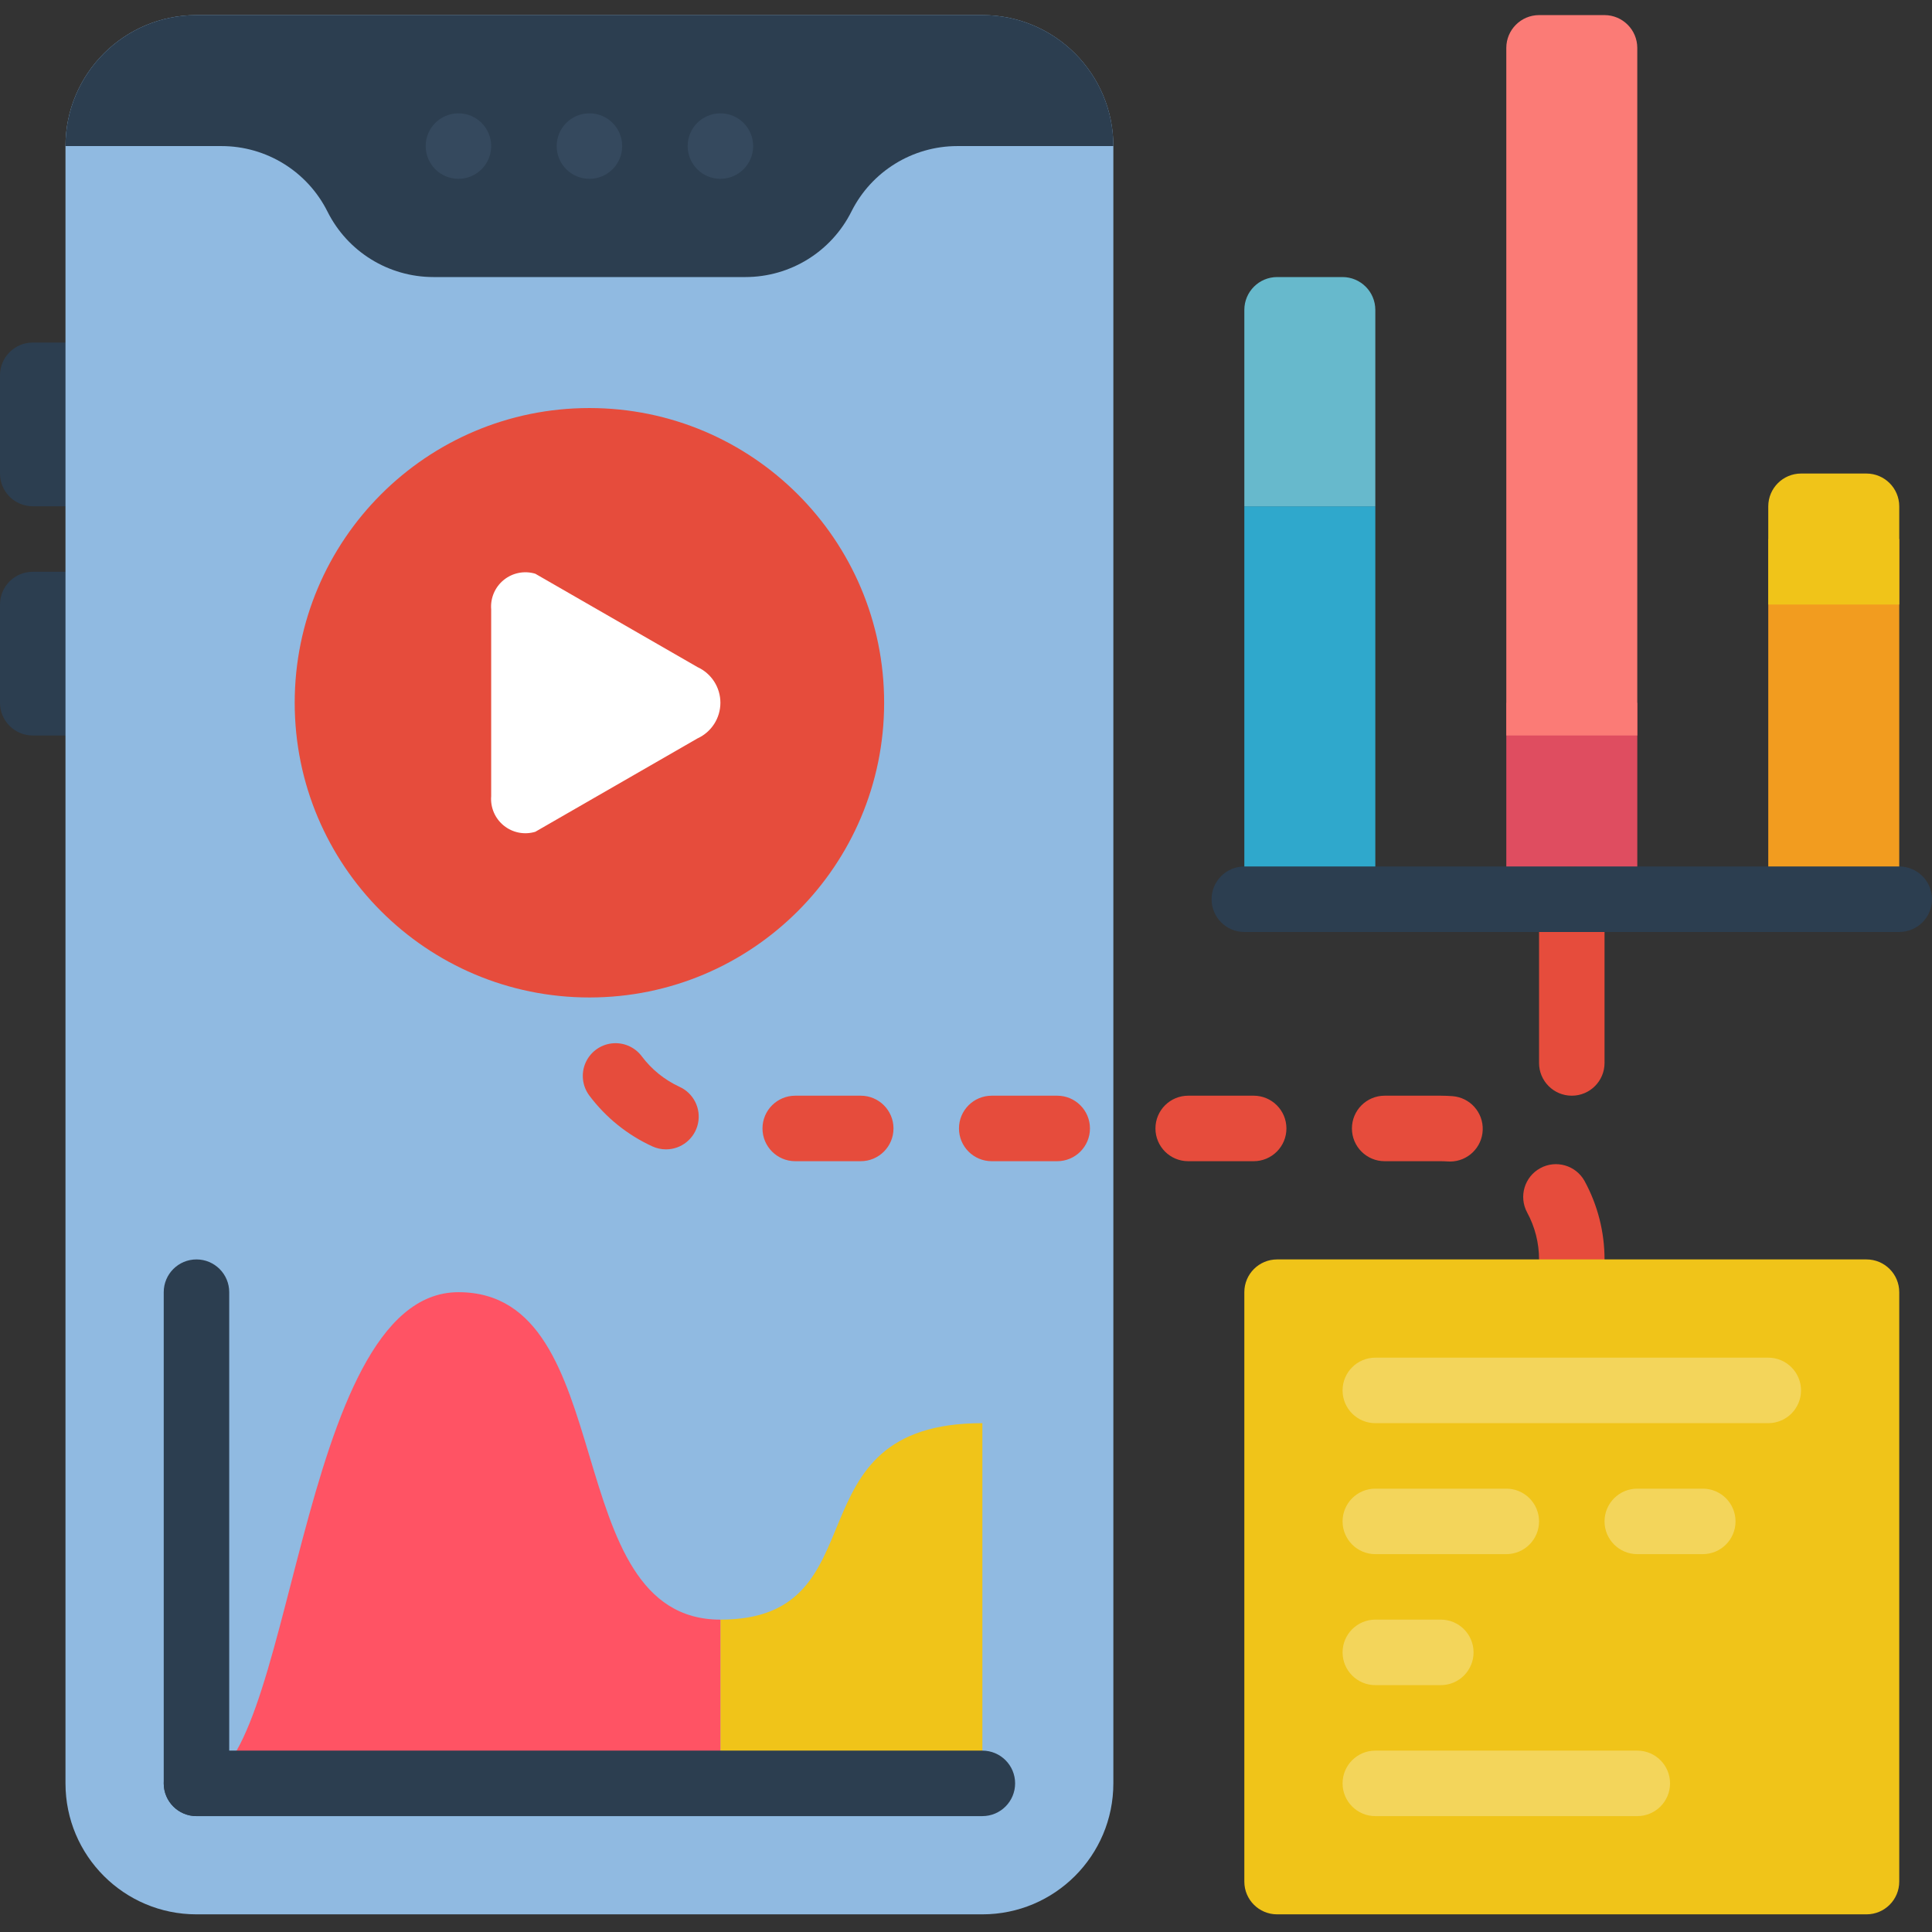 <svg height="512pt" viewBox="0 -4 512 512" width="512pt" xmlns="http://www.w3.org/2000/svg"><rect x="0" y="-4" width="512" height="512" fill="#333333" stroke="none"/><path d="m399.188 182.238h34.711v52.066h-34.711zm0 0" fill="#df4d60"/><path d="m8.68 86.781h17.355v43.387h-17.355c-4.793 0-8.68-3.883-8.68-8.676v-26.035c0-4.793 3.887-8.676 8.68-8.676zm0 0" fill="#2c3e50"/><path d="m8.68 147.527h17.355v43.387h-17.355c-4.793 0-8.68-3.883-8.68-8.676v-26.035c0-4.793 3.887-8.676 8.68-8.676zm0 0" fill="#2c3e50"/><path d="m52.066 0h208.273c19.172 0 34.711 15.543 34.711 34.711v433.898c0 19.172-15.539 34.711-34.711 34.711h-208.273c-19.168 0-34.711-15.539-34.711-34.711v-433.898c0-19.168 15.543-34.711 34.711-34.711zm0 0" fill="#90bae1"/><path d="m260.34 0h-208.273c-19.168 0-34.711 15.543-34.711 34.711h41.34c11.895 0 22.766 6.719 28.086 17.355 5.316 10.637 16.188 17.355 28.082 17.355h82.68c11.895 0 22.766-6.719 28.086-17.355 5.316-10.637 16.188-17.355 28.082-17.355h41.34c0-19.168-15.539-34.711-34.711-34.711zm0 0" fill="#2c3e50"/><path d="m234.305 182.238c0 43.133-34.969 78.102-78.102 78.102s-78.102-34.969-78.102-78.102c0-43.137 34.969-78.102 78.102-78.102s78.102 34.965 78.102 78.102zm0 0" fill="#e64c3c"/><path d="m416.543 338.441c-4.793 0-8.68-3.887-8.68-8.68.004-4.355-1.086-8.641-3.168-12.465-2.25-4.195-.699-9.426 3.477-11.711 4.176-2.289 9.418-.785 11.742 3.371 3.484 6.383 5.309 13.535 5.305 20.805 0 4.793-3.883 8.68-8.676 8.68zm-32.23-34.621c-.211 0-.422-.008-.633-.023-.637-.043-1.281-.059-1.934-.066h-14.797c-4.793 0-8.676-3.887-8.676-8.68s3.883-8.68 8.676-8.68h14.883c1.109.012 2.109.043 3.102.121 4.637.359 8.168 4.312 8 8.961-.164 4.648-3.969 8.34-8.621 8.367zm-52.074-.09h-17.355c-4.793 0-8.68-3.887-8.68-8.68s3.887-8.68 8.68-8.68h17.355c4.793 0 8.676 3.887 8.676 8.68s-3.883 8.68-8.676 8.68zm-52.07 0h-17.355c-4.793 0-8.676-3.887-8.676-8.68s3.883-8.68 8.676-8.68h17.355c4.793 0 8.68 3.887 8.68 8.68s-3.887 8.68-8.68 8.68zm-52.066 0h-17.355c-4.793 0-8.68-3.887-8.68-8.68s3.887-8.68 8.68-8.68h17.355c4.793 0 8.68 3.887 8.68 8.68s-3.887 8.68-8.68 8.68zm-51.617-3.137c-1.246 0-2.473-.27-3.602-.789-6.605-3.027-12.344-7.656-16.703-13.465-1.859-2.484-2.254-5.77-1.035-8.621 1.223-2.852 3.871-4.832 6.949-5.203 3.082-.367 6.125.934 7.98 3.418 2.617 3.488 6.062 6.27 10.027 8.094 3.711 1.699 5.734 5.754 4.863 9.738-.867 3.988-4.402 6.832-8.48 6.828zm0 0" fill="#e64c3c"/><path d="m260.34 373.152v95.457h-69.426v-43.391c43.391 0 17.355-52.066 69.426-52.066zm0 0" fill="#f0c419"/><path d="m190.914 425.219v43.391h-138.848c26.035 0 26.035-130.168 69.426-130.168 43.391 0 26.035 86.777 69.422 86.777zm0 0" fill="#ff5364"/><path d="m329.762 130.168h34.711v104.137h-34.711zm0 0" fill="#2fa8cc"/><path d="m364.473 78.102v52.066h-34.711v-52.066c.016-4.785 3.891-8.664 8.68-8.68h17.355c4.785.016 8.664 3.895 8.676 8.68zm0 0" fill="#67b9cc"/><path d="m433.898 8.68v182.234h-34.711v-182.234c.012-4.789 3.891-8.664 8.676-8.68h17.355c4.789.016 8.664 3.891 8.68 8.68zm0 0" fill="#fb7b76"/><path d="m468.609 138.848h34.711v95.457h-34.711zm0 0" fill="#f29c1f"/><path d="m503.32 130.168v26.035h-34.711v-26.035c.016-4.785 3.891-8.664 8.68-8.676h17.355c4.785.012 8.664 3.891 8.676 8.676zm0 0" fill="#f0c419"/><path d="m416.543 286.371c-4.793 0-8.68-3.883-8.68-8.676v-43.391c0-4.793 3.887-8.676 8.68-8.676s8.676 3.883 8.676 8.676v43.391c0 4.793-3.883 8.676-8.676 8.676zm0 0" fill="#e64c3c"/><path d="m130.168 157.496v49.484c-.246 3 1.008 5.926 3.348 7.816 2.34 1.895 5.465 2.504 8.348 1.633l42.977-24.742c3.699-1.688 6.074-5.383 6.074-9.449 0-4.07-2.375-7.762-6.074-9.453l-42.977-24.738c-2.879-.871-6.004-.262-8.348 1.633-2.34 1.891-3.594 4.816-3.348 7.816zm0 0" fill="#fff"/><path d="m164.883 34.711c0 4.793-3.887 8.68-8.68 8.68s-8.676-3.887-8.676-8.68c0-4.793 3.883-8.676 8.676-8.676s8.68 3.883 8.68 8.676zm0 0" fill="#35495e"/><path d="m130.168 34.711c0 4.793-3.883 8.68-8.676 8.68-4.793 0-8.68-3.887-8.68-8.68 0-4.793 3.887-8.676 8.68-8.676 4.793 0 8.676 3.883 8.676 8.676zm0 0" fill="#35495e"/><path d="m199.594 34.711c0 4.793-3.887 8.68-8.68 8.68-4.793 0-8.676-3.887-8.676-8.68 0-4.793 3.883-8.676 8.676-8.676 4.793 0 8.68 3.883 8.68 8.676zm0 0" fill="#35495e"/><path d="m503.32 242.984h-173.559c-4.793 0-8.676-3.887-8.676-8.68 0-4.793 3.883-8.676 8.676-8.676h173.559c4.793 0 8.68 3.883 8.68 8.676 0 4.793-3.887 8.68-8.68 8.68zm0 0" fill="#2c3e50"/><path d="m338.441 329.762h156.203c4.793 0 8.676 3.887 8.676 8.68v156.203c0 4.793-3.883 8.676-8.676 8.676h-156.203c-4.793 0-8.68-3.883-8.68-8.676v-156.203c0-4.793 3.887-8.68 8.68-8.68zm0 0" fill="#f0c419"/><g fill="#f3d55b"><path d="m468.609 373.152h-104.137c-4.789 0-8.676-3.887-8.676-8.68 0-4.789 3.887-8.676 8.676-8.676h104.137c4.793 0 8.68 3.887 8.68 8.676 0 4.793-3.887 8.68-8.68 8.68zm0 0"/><path d="m399.188 407.863h-34.715c-4.789 0-8.676-3.883-8.676-8.676s3.887-8.68 8.676-8.68h34.715c4.793 0 8.676 3.887 8.676 8.68s-3.883 8.676-8.676 8.676zm0 0"/><path d="m381.832 442.578h-17.359c-4.789 0-8.676-3.887-8.676-8.68 0-4.793 3.887-8.68 8.676-8.68h17.359c4.793 0 8.676 3.887 8.676 8.68 0 4.793-3.883 8.68-8.676 8.68zm0 0"/><path d="m433.898 477.289h-69.426c-4.789 0-8.676-3.887-8.676-8.68s3.887-8.676 8.676-8.676h69.426c4.793 0 8.68 3.883 8.68 8.676s-3.887 8.68-8.68 8.68zm0 0"/><path d="m451.254 407.863h-17.355c-4.793 0-8.68-3.883-8.68-8.676s3.887-8.68 8.68-8.68h17.355c4.793 0 8.68 3.887 8.68 8.68s-3.887 8.676-8.68 8.676zm0 0"/></g><path d="m52.066 477.289c-4.793 0-8.676-3.887-8.676-8.68v-130.168c0-4.793 3.883-8.68 8.676-8.68 4.793 0 8.68 3.887 8.68 8.68v130.168c0 4.793-3.887 8.68-8.68 8.68zm0 0" fill="#2c3e50"/><path d="m260.34 477.289h-208.273c-4.793 0-8.676-3.887-8.676-8.68s3.883-8.676 8.676-8.676h208.273c4.793 0 8.676 3.883 8.676 8.676s-3.883 8.68-8.676 8.68zm0 0" fill="#2c3e50"/></svg>